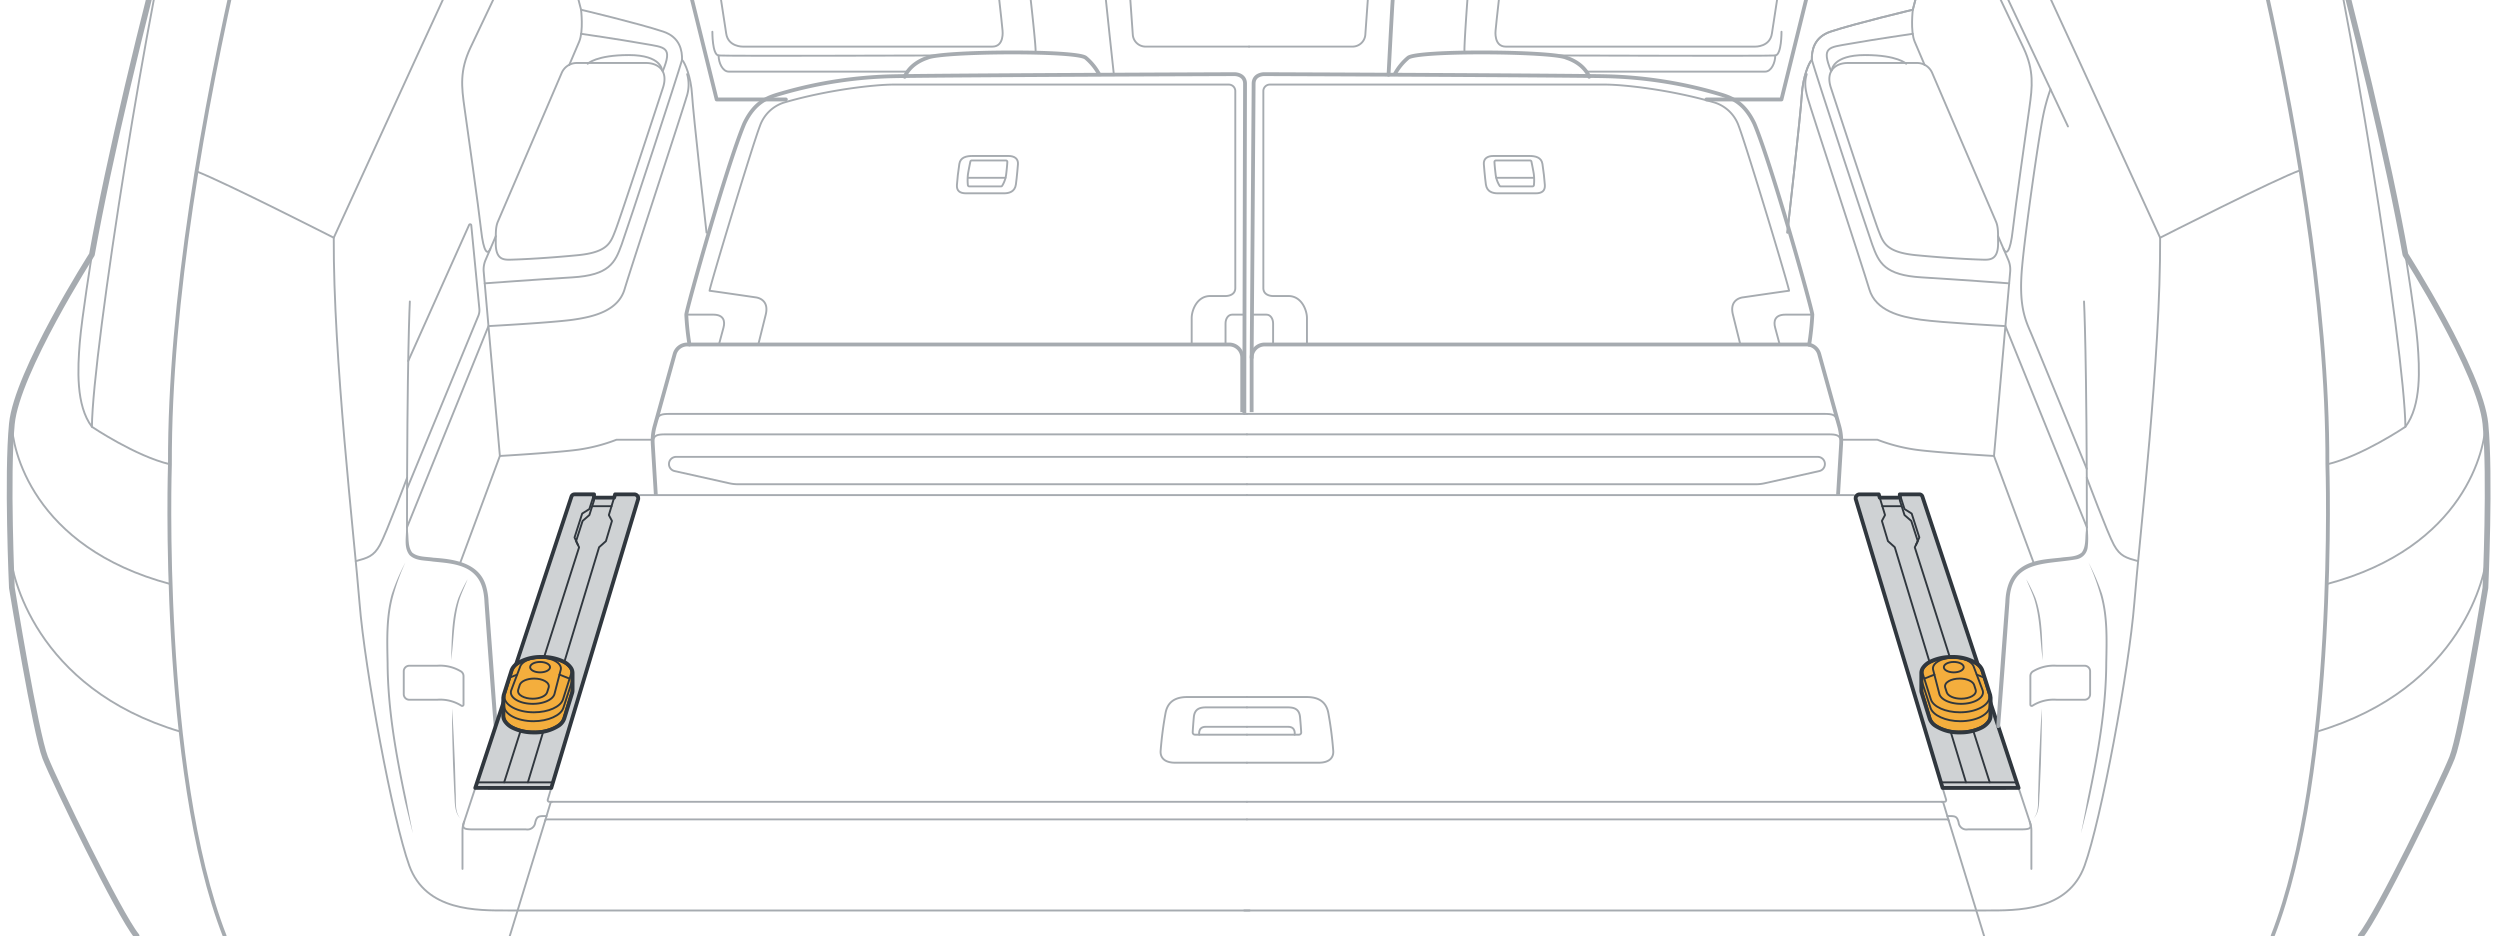 <svg xmlns="http://www.w3.org/2000/svg" width="654" height="244.852" viewBox="0 0 654 244.852"><g id="e828b7e6-0f5b-4e57-bb59-ea1a19b9eb59" data-name="below"><path d="M129.171,190q-1.288-16.223-2.432-32.456c-.112-2.617-.616-5.269-2.476-7.176-2.758-2.9-7.233-3.057-11.042-3.469-2.021-.33-4.468-.106-6.093-1.7-1.4-1.79-.951-4.174-.911-6.222a.251.251,0,0,1,.5-.005c.24,1.856-.037,4.081,1.117,5.58,1.435,1.222,3.644,1.049,5.49,1.341,5.429.374,12.068,1.273,13.833,7.449a17.141,17.141,0,0,1,.642,4.132q1.237,16.222,2.369,32.451a.5.5,0,0,1-1,.076Z" style="fill:#a6abb0"/><path d="M528.542-184.8c16.431,22.685,52.739,82.579,59.364,95.035S620.238,16.24,629.249,66.593c0,0,19.611,30.742,20.936,44.258s0,42.933,0,42.933-6.175,37.974-8.717,44.415-19.32,41.021-23.9,46.61" style="fill:none;stroke:#a6abb0;stroke-linecap:round;stroke-linejoin:round;stroke-width:1.5px"/><path d="M594.532,244.809c16.961-43.339,14.311-123.357,14.311-123.357.265-85.6-36.308-201.148-36.308-201.148l-5.3-14.576" style="fill:none;stroke:#a6abb0;stroke-linecap:round;stroke-linejoin:round"/><path d="M629.249,66.593s2.65,16.431,3.18,23.057,1.06,16.431-3.18,22c0,0-11.4,7.686-20.406,9.806" style="fill:none;stroke:#a6abb0;stroke-linecap:round;stroke-linejoin:round;stroke-width:0.5px"/><path d="M650.185,110.851c0,6.15-5.154,32.306-41.509,41.947" style="fill:none;stroke:#a6abb0;stroke-linecap:round;stroke-linejoin:round;stroke-width:0.5px"/><path d="M650.485,145.487c-.134,4.062-6.017,34.572-44.463,45.93" style="fill:none;stroke:#a6abb0;stroke-linecap:round;stroke-linejoin:round;stroke-width:0.5px"/><path d="M629.249,111.646C629.1,91.6,613.768-4.448,606.3-30.911" style="fill:none;stroke:#a6abb0;stroke-linecap:round;stroke-linejoin:round;stroke-width:0.5px"/><path d="M124.752-184.8c-16.431,22.685-52.738,82.579-59.364,95.035S33.056,16.24,24.046,66.593c0,0-19.612,30.742-20.937,44.258s0,42.933,0,42.933,6.175,37.974,8.717,44.415,19.321,41.021,23.9,46.61" style="fill:none;stroke:#a6abb0;stroke-linecap:round;stroke-linejoin:round;stroke-width:1.5px"/><path d="M58.763,244.809C41.8,201.47,44.452,121.452,44.452,121.452,44.187,35.851,80.759-79.7,80.759-79.7l5.3-14.576" style="fill:none;stroke:#a6abb0;stroke-linecap:round;stroke-linejoin:round"/><path d="M24.046,66.593S21.4,83.024,20.865,89.65s-1.06,16.431,3.181,22c0,0,11.4,7.686,20.406,9.806" style="fill:none;stroke:#a6abb0;stroke-linecap:round;stroke-linejoin:round;stroke-width:0.5px"/><path d="M3.109,110.851c0,6.15,5.154,32.306,41.509,41.947" style="fill:none;stroke:#a6abb0;stroke-linecap:round;stroke-linejoin:round;stroke-width:0.5px"/><path d="M2.81,145.487c.133,4.062,6.016,34.572,44.462,45.93" style="fill:none;stroke:#a6abb0;stroke-linecap:round;stroke-linejoin:round;stroke-width:0.5px"/><path d="M24.046,111.646C24.2,91.6,39.526-4.448,46.992-30.911" style="fill:none;stroke:#a6abb0;stroke-linecap:round;stroke-linejoin:round;stroke-width:0.5px"/><path d="M466.041,8.308s.048,6.033-1.63,6.207-58.067,0-58.067,0" style="fill:none;stroke:#a6abb0;stroke-linecap:round;stroke-linejoin:round;stroke-width:0.5px"/><path d="M464.411,14.515c0,1.909-1.041,4.222-2.66,4.222H414.976" style="fill:none;stroke:#a6abb0;stroke-linecap:round;stroke-linejoin:round;stroke-width:0.5px"/><path d="M186.357,8.308s-.048,6.033,1.629,6.207,58.067,0,58.067,0" style="fill:none;stroke:#a6abb0;stroke-linecap:round;stroke-linejoin:round;stroke-width:0.5px"/><path d="M187.986,14.515c0,1.909,1.041,4.222,2.66,4.222h46.775" style="fill:none;stroke:#a6abb0;stroke-linecap:round;stroke-linejoin:round;stroke-width:0.5px"/><path d="M327.939,82.312h3.382c1.045,0,1.721,1.082,1.721,2.3v5.505" style="fill:none;stroke:#a6abb0;stroke-linecap:round;stroke-linejoin:round;stroke-width:0.5px"/><path d="M341.9,90.117V83.191c0-1.962-1.352-5.75-4.857-5.75h-4s-2.552.068-2.552-2.1V23.826a1.7,1.7,0,0,1,1.7-1.7H419.87c4.671,0,16.873,1.267,28.693,4.706a9.819,9.819,0,0,1,6.292,6.154c2,5.159,13.441,43.08,13.155,43.08S456,77.786,456,77.786s-3.718.273-2.669,4.526c.494,2,1.263,5.1,1.939,7.805" style="fill:none;stroke:#a6abb0;stroke-linecap:round;stroke-linejoin:round;stroke-width:0.5px"/><path d="M465.564,90.117c-.5-1.873-.982-3.665-1.176-4.367-.477-1.72-.1-3.438,2.669-3.438h7.05" style="fill:none;stroke:#a6abb0;stroke-linecap:round;stroke-linejoin:round;stroke-width:0.5px"/><path d="M325.483,238.181h194.1c8.021,0,21.414.255,25.75-11.735s11.607-51.2,13.01-68.711,6.884-64.211,6.748-95.546" style="fill:none;stroke:#a6abb0;stroke-linecap:round;stroke-linejoin:round;stroke-width:0.5px"/><path d="M509.613-33.072c2.554-9.865,5.36-12.671,9.314-4.891s46.16,100.152,46.16,100.152,30.564-15.552,36.735-17.671" style="fill:none;stroke:#a6abb0;stroke-linecap:round;stroke-linejoin:round;stroke-width:0.5px"/><path d="M593.318.069s-19.126-32.062-22.38-40.282-12.5-42.789-13.357-55.3" style="fill:none;stroke:#a6abb0;stroke-linecap:round;stroke-linejoin:round;stroke-width:0.5px"/><path d="M142.785-33.072l9.22,35.62s14.9,3.539,21.465,5.709c4.445,1.468,5.007,5.034,4.952,7.414.719.621,2.364,4.459,2.62,9.138s3.782,36.041,3.782,36.041" style="fill:none;stroke:#a6abb0;stroke-linecap:round;stroke-linejoin:round;stroke-width:0.5px"/><path d="M509.613-33.072l-9.221,35.62s-14.9,3.539-21.465,5.709c-4.444,1.468-5.007,5.034-4.952,7.414-.719.621-2.363,4.459-2.619,9.138s-3.783,36.041-3.783,36.041" style="fill:none;stroke:#a6abb0;stroke-linecap:round;stroke-linejoin:round;stroke-width:0.5px"/><path d="M325.7,82.312H322.32c-1.045,0-1.721,1.082-1.721,2.3v5.505" style="fill:none;stroke:#a6abb0;stroke-linecap:round;stroke-linejoin:round;stroke-width:0.5px"/><path d="M311.744,90.117V83.191c0-1.962,1.353-5.75,4.858-5.75h4s2.551.068,2.551-2.1V23.826a1.7,1.7,0,0,0-1.7-1.7H233.771c-4.671,0-16.873,1.267-28.694,4.706a9.819,9.819,0,0,0-6.291,6.154c-2,5.159-13.441,43.08-13.155,43.08s12.011,1.72,12.011,1.72,3.718.273,2.669,4.526c-.494,2-1.264,5.1-1.939,7.805" style="fill:none;stroke:#a6abb0;stroke-linecap:round;stroke-linejoin:round;stroke-width:0.5px"/><path d="M188.076,90.117c.5-1.873.982-3.665,1.177-4.367.477-1.72.1-3.438-2.669-3.438h-7.05" style="fill:none;stroke:#a6abb0;stroke-linecap:round;stroke-linejoin:round;stroke-width:0.5px"/><path d="M326.914,238.181h-194.1c-8.021,0-21.413.255-25.75-11.735s-11.607-51.2-13.01-68.711S87.175,93.524,87.31,62.189" style="fill:none;stroke:#a6abb0;stroke-linecap:round;stroke-linejoin:round;stroke-width:0.5px"/><path d="M142.785-33.072c-2.554-9.865-5.36-12.671-9.314-4.891S87.31,62.189,87.31,62.189,59.123,47.847,51.422,44.832" style="fill:none;stroke:#a6abb0;stroke-linecap:round;stroke-linejoin:round;stroke-width:0.5px"/><path d="M133.031,245.921l9.586-31.255a.441.441,0,0,1,.422-.312H326.2" style="fill:none;stroke:#a6abb0;stroke-linecap:round;stroke-linejoin:round;stroke-width:0.5px"/><path d="M142.617,214.666l1.389-4.6a.44.44,0,0,1,.422-.314H326.2" style="fill:none;stroke:#a6abb0;stroke-linecap:round;stroke-linejoin:round;stroke-width:0.5px"/><path d="M519.367,245.921l-9.587-31.255a.441.441,0,0,0-.422-.312H326.2" style="fill:none;stroke:#a6abb0;stroke-linecap:round;stroke-linejoin:round;stroke-width:0.5px"/><path d="M509.78,214.666l-1.388-4.6a.442.442,0,0,0-.423-.314H326.2" style="fill:none;stroke:#a6abb0;stroke-linecap:round;stroke-linejoin:round;stroke-width:0.5px"/><path d="M144.428,209.749h-.71a.442.442,0,0,1-.423-.568l23.867-79.353a.441.441,0,0,1,.422-.315H326.2" style="fill:none;stroke:#a6abb0;stroke-linecap:round;stroke-linejoin:round;stroke-width:0.5px"/><path d="M507.969,209.749h.71a.442.442,0,0,0,.423-.568l-23.867-79.353a.44.44,0,0,0-.422-.315H326.2" style="fill:none;stroke:#a6abb0;stroke-linecap:round;stroke-linejoin:round;stroke-width:0.5px"/><path d="M171.569,129.513l-.807-13.31a14.32,14.32,0,0,1,.494-4.693l5.232-18.882a3.427,3.427,0,0,1,3.3-2.511H321.542a3.426,3.426,0,0,1,3.426,3.426v14.276" style="fill:none;stroke:#a6abb0;stroke-linejoin:round"/><path d="M120.987,227.3v-9.971a6.63,6.63,0,0,1,.334-2.077l3.013-9.127" style="fill:none;stroke:#a6abb0;stroke-linecap:round;stroke-linejoin:round;stroke-width:0.5px"/><path d="M531.41,227.3v-9.971a6.63,6.63,0,0,0-.334-2.077l-3.013-9.127" style="fill:none;stroke:#a6abb0;stroke-linecap:round;stroke-linejoin:round;stroke-width:0.5px"/><path d="M120.305,147.472l10.464-28.19s14.865-.869,20.464-1.641a45.633,45.633,0,0,0,10.039-2.607h9.467" style="fill:none;stroke:#a6abb0;stroke-linecap:round;stroke-linejoin:round;stroke-width:0.5px"/><path d="M148.908,17.014c1.438-3.361,2.4-5.624,2.614-6.133,1.159-2.8.483-8.333.483-8.333" style="fill:none;stroke:#a6abb0;stroke-linecap:round;stroke-linejoin:round;stroke-width:0.5px"/><path d="M503.49,17.014c-1.439-3.361-2.4-5.624-2.615-6.133-1.158-2.8-.483-8.333-.483-8.333" style="fill:none;stroke:#a6abb0;stroke-linecap:round;stroke-linejoin:round;stroke-width:0.5px"/><path d="M130.258,57.945c4.577-10.656,11.875-27.652,16.68-38.868a4.285,4.285,0,0,1,3.937-2.6h18.119c3.185,0,5.888,2.026,4.44,6.466s-11.2,34.171-12.452,37.356-1.93,5.7-9.942,6.468-14,1.061-17.182,1.158c-1.979.06-4.231.181-4.167-4.481C129.722,61.166,129.6,59.464,130.258,57.945Z" style="fill:none;stroke:#a6abb0;stroke-linecap:round;stroke-linejoin:round;stroke-width:0.5px"/><path d="M130.769,119.282l-4.234-48.195A6.423,6.423,0,0,1,127.028,68l2.673-6.223" style="fill:none;stroke:#a6abb0;stroke-linecap:round;stroke-linejoin:round;stroke-width:0.5px"/><path d="M521.628,119.282l4.234-48.195A6.411,6.411,0,0,0,525.369,68L522.7,61.772" style="fill:none;stroke:#a6abb0;stroke-linecap:round;stroke-linejoin:round;stroke-width:0.5px"/><path d="M106.467,140.655c0-48.144.749-61.786.749-61.786" style="fill:none;stroke:#a6abb0;stroke-linecap:round;stroke-linejoin:round;stroke-width:0.5px"/><path d="M106.467,137.944l21.317-52.638s16.756-.9,22.162-1.675,11.776-2.317,13.449-7.98,15.38-47.3,16.153-50.13a10.121,10.121,0,0,0,.215-6.12" style="fill:none;stroke:#a6abb0;stroke-linecap:round;stroke-linejoin:round;stroke-width:0.5px"/><path d="M106.79,94.441l15.931-35.6a.295.295,0,0,1,.562.092L125.4,80.787a3.9,3.9,0,0,1-.276,1.86L106.486,127.84" style="fill:none;stroke:#a6abb0;stroke-linecap:round;stroke-linejoin:round;stroke-width:0.5px"/><path d="M126.8,74.124s13.234-.983,22.886-1.562,11.2-3.764,12.935-8.591,14.672-44.306,15.8-48.3" style="fill:none;stroke:#a6abb0;stroke-linecap:round;stroke-linejoin:round;stroke-width:0.5px"/><path d="M153.742,16.673s2.221-2.269,10.763-2.269,8.681,3.963,8.681,3.963" style="fill:none;stroke:#a6abb0;stroke-linecap:round;stroke-linejoin:round;stroke-width:0.5px"/><path d="M152.03,8.844s9.5,1.372,16.529,2.616c5.491.971,7.437.748,4.805,7.2" style="fill:none;stroke:#a6abb0;stroke-linecap:round;stroke-linejoin:round;stroke-width:0.5px"/><path d="M128.274,65.094c-.7,1.631-1.752,1.1-2.428-4.984s-3.571-26.448-4.344-31.95-1.255-9.653,1.545-15.638,15.282-32.22,16.69-34.754c2.072-3.731,5-3.317,7.324,5.68" style="fill:none;stroke:#a6abb0;stroke-linecap:round;stroke-linejoin:round;stroke-width:0.5px"/><path d="M509.613-33.072l-9.221,35.62s-14.9,3.539-21.465,5.709c-4.444,1.468-5.007,5.034-4.952,7.414-.719.621-2.363,4.459-2.619,9.138s-3.783,36.041-3.783,36.041" style="fill:none;stroke:#a6abb0;stroke-linecap:round;stroke-linejoin:round;stroke-width:0.5px"/><path d="M522.139,57.945c-4.577-10.656-11.875-27.652-16.68-38.868a4.284,4.284,0,0,0-3.937-2.6H483.4c-3.185,0-5.888,2.026-4.44,6.466s11.2,34.171,12.452,37.356,1.931,5.7,9.943,6.468,14,1.061,17.181,1.158c1.979.06,4.232.181,4.167-4.481C522.675,61.166,522.792,59.464,522.139,57.945Z" style="fill:none;stroke:#a6abb0;stroke-linecap:round;stroke-linejoin:round;stroke-width:0.5px"/><path d="M545.93,137.944,524.613,85.306s-16.756-.9-22.161-1.675-11.777-2.317-13.45-7.98-15.38-47.3-16.152-50.13-.724-4.362-.216-6.12" style="fill:none;stroke:#a6abb0;stroke-linecap:round;stroke-linejoin:round;stroke-width:0.5px"/><path d="M525.6,74.124s-13.234-.983-22.887-1.562-11.2-3.764-12.935-8.591-14.672-44.306-15.8-48.3" style="fill:none;stroke:#a6abb0;stroke-linecap:round;stroke-linejoin:round;stroke-width:0.5px"/><path d="M498.655,16.673s-2.22-2.269-10.763-2.269-8.681,3.963-8.681,3.963" style="fill:none;stroke:#a6abb0;stroke-linecap:round;stroke-linejoin:round;stroke-width:0.5px"/><path d="M500.367,8.844s-9.5,1.372-16.529,2.616c-5.49.971-7.437.748-4.8,7.2" style="fill:none;stroke:#a6abb0;stroke-linecap:round;stroke-linejoin:round;stroke-width:0.5px"/><path d="M524.123,65.094c.7,1.631,1.753,1.1,2.428-4.984s3.572-26.448,4.344-31.95,1.255-9.653-1.544-15.638S514.068-19.7,512.66-22.232c-2.072-3.731-4.995-3.317-7.324,5.68" style="fill:none;stroke:#a6abb0;stroke-linecap:round;stroke-linejoin:round;stroke-width:0.5px"/><path d="M106.5,124.976s-5.458,14.576-7.1,17.569-3.2,3.389-6.331,4.252" style="fill:none;stroke:#a6abb0;stroke-linecap:round;stroke-linejoin:round;stroke-width:0.5px"/><path d="M121.255,176.857a1.452,1.452,0,0,0-.642-1.2,10.542,10.542,0,0,0-6.215-1.5h-7.326a1.449,1.449,0,0,0-1.449,1.449V181.6a1.449,1.449,0,0,0,1.449,1.449H114.4a10.457,10.457,0,0,1,6.308,1.562.35.35,0,0,0,.549-.287Z" style="fill:none;stroke:#a6abb0;stroke-linecap:round;stroke-linejoin:round;stroke-width:0.5px"/><path d="M106.034,147.168a57.249,57.249,0,0,0-3.088,8.446c-1.637,5.777-1.413,11.895-1.3,17.853.059,12.052,2.215,23.925,4.679,35.685q.8,4.44,1.688,8.866-1.134-4.37-2.177-8.764c-2.471-11.786-4.63-23.693-4.689-35.772-.121-6.012-.342-12.153,1.312-18.007a56.256,56.256,0,0,1,3.57-8.307Z" style="fill:#a6abb0"/><path d="M546.364,147.168a56.469,56.469,0,0,1,3.57,8.307c1.653,5.854,1.432,12,1.312,18.007-.06,12.079-2.219,23.986-4.69,35.772q-1.049,4.393-2.177,8.764.891-4.425,1.688-8.866c2.464-11.76,4.62-23.633,4.679-35.685.119-5.958.343-12.076-1.294-17.852a57.375,57.375,0,0,0-3.088-8.447Z" style="fill:#a6abb0"/><path d="M121.421,214.945c-.627,1.862-.112,2.022,2.688,2.022h13.485a2.05,2.05,0,0,0,2.424-1.805c.449-1.736.925-1.678,2.956-1.678" style="fill:none;stroke:#a6abb0;stroke-linecap:round;stroke-linejoin:round;stroke-width:0.5px"/><line x1="144.215" y1="206.122" x2="124.335" y2="206.122" style="fill:none;stroke:#a6abb0;stroke-linecap:round;stroke-linejoin:round;stroke-width:0.5px"/><path d="M530.976,214.945c.627,1.862.112,2.022-2.687,2.022H514.8a2.051,2.051,0,0,1-2.425-1.805c-.449-1.736-.924-1.678-2.955-1.678" style="fill:none;stroke:#a6abb0;stroke-linecap:round;stroke-linejoin:round;stroke-width:0.5px"/><line x1="508.182" y1="206.122" x2="528.062" y2="206.122" style="fill:none;stroke:#a6abb0;stroke-linecap:round;stroke-linejoin:round;stroke-width:0.5px"/><path d="M122.326,151.534c-.675,1.692-1.467,3.34-2.052,5.045-1.638,5.2-1.5,10.75-2.267,16.127.2-5.436.08-11.064,1.907-16.258a46.3,46.3,0,0,1,2.412-4.914Z" style="fill:#a6abb0"/><path d="M120.375,214.054c-1.732-1.808-1.309-4.667-1.557-6.967l-.312-7.258c-.12-4.264-.3-10.316-.259-14.528.335,4.174.581,10.264.758,14.512l.2,7.263c.184,2.308-.4,5.069,1.174,6.978Z" style="fill:#a6abb0"/><path d="M144.215,206.122l22.743-75.617v-.143a1.042,1.042,0,0,0-1.041-1.042h-5l-.262.864H155.4v-.864h-5.11a.837.837,0,0,0-.794.574l-25.165,76.227Z" style="fill:#cfd2d4;stroke:#30373e;stroke-linecap:round;stroke-linejoin:round"/><polyline points="155.403 129.32 154.179 133.165 152.301 134.351 150.297 140.604 151.193 142.562" style="fill:none;stroke:#30373e;stroke-linecap:round;stroke-linejoin:round;stroke-width:0.5px"/><polyline points="138.093 204.662 156.725 143.153 158.508 141.563 160.09 136.271 159.275 134.737 160.654 130.184" style="fill:none;stroke:#30373e;stroke-linecap:round;stroke-linejoin:round;stroke-width:0.5px"/><line x1="124.816" y1="204.662" x2="144.542" y2="204.662" style="fill:none;stroke:#30373e;stroke-linecap:round;stroke-linejoin:round;stroke-width:0.5px"/><polyline points="155.403 130.184 155.403 130.892 154.179 134.737 152.41 136.271 150.705 141.563 151.492 143.173 131.887 204.662" style="fill:none;stroke:#30373e;stroke-linecap:round;stroke-linejoin:round;stroke-width:0.5px"/><line x1="159.977" y1="132.42" x2="154.949" y2="132.42" style="fill:none;stroke:#30373e;stroke-linecap:round;stroke-linejoin:round;stroke-width:0.5px"/><path d="M508.182,206.122l-22.743-75.617v-.143a1.042,1.042,0,0,1,1.042-1.042h5l.261.864h5.251v-.864h5.11a.837.837,0,0,1,.794.574l25.165,76.227Z" style="fill:#cfd2d4;stroke:#30373e;stroke-linecap:round;stroke-linejoin:round"/><polyline points="496.994 129.32 498.218 133.165 500.096 134.351 502.101 140.604 501.204 142.562" style="fill:none;stroke:#30373e;stroke-linecap:round;stroke-linejoin:round;stroke-width:0.5px"/><polyline points="514.304 204.662 495.672 143.153 493.89 141.563 492.307 136.271 493.123 134.737 491.743 130.184" style="fill:none;stroke:#30373e;stroke-linecap:round;stroke-linejoin:round;stroke-width:0.5px"/><line x1="527.581" y1="204.662" x2="507.856" y2="204.662" style="fill:none;stroke:#30373e;stroke-linecap:round;stroke-linejoin:round;stroke-width:0.5px"/><polyline points="496.994 130.184 496.994 130.892 498.218 134.737 499.987 136.271 501.693 141.563 500.905 143.173 520.51 204.662" style="fill:none;stroke:#30373e;stroke-linecap:round;stroke-linejoin:round;stroke-width:0.5px"/><line x1="492.421" y1="132.42" x2="497.449" y2="132.42" style="fill:none;stroke:#30373e;stroke-linecap:round;stroke-linejoin:round;stroke-width:0.5px"/><path d="M171.817,109.985c.417-1.5,1.162-1.709,3.382-1.709h151" style="fill:none;stroke:#a6abb0;stroke-linecap:round;stroke-linejoin:round;stroke-width:0.5px"/><path d="M170.739,115.338c.417-1.5,1.161-1.709,3.382-1.709H326.2" style="fill:none;stroke:#a6abb0;stroke-linecap:round;stroke-linejoin:round;stroke-width:0.5px"/><path d="M326.2,119.517H176.878a1.879,1.879,0,0,0-.41,3.712l14.326,3.2a10.436,10.436,0,0,0,2.27.25H326.2" style="fill:none;stroke:#a6abb0;stroke-linecap:round;stroke-linejoin:round;stroke-width:0.5px"/><path d="M480.828,129.513l.807-13.31a14.32,14.32,0,0,0-.494-4.693l-5.232-18.882a3.426,3.426,0,0,0-3.3-2.511H330.855a3.426,3.426,0,0,0-3.426,3.426v14.276" style="fill:none;stroke:#a6abb0;stroke-linejoin:round"/><path d="M522.229,189.921q1.111-16.23,2.369-32.451c.107-2.742.744-5.781,2.784-7.826,3.111-3.2,7.613-3.318,11.691-3.755,1.846-.293,4.056-.119,5.491-1.341,1.154-1.5.874-3.722,1.117-5.58a.25.25,0,0,1,.5.005,20.1,20.1,0,0,1-.033,4.137,3.573,3.573,0,0,1-2.871,3.188c-8.191,1.5-17.345.018-17.617,11.243Q524.5,173.772,523.226,190a.5.5,0,0,1-1-.076Z" style="fill:#a6abb0"/><path d="M532.092,147.472l-10.464-28.19s-14.865-.869-20.464-1.641a45.613,45.613,0,0,1-10.038-2.607h-9.467" style="fill:none;stroke:#a6abb0;stroke-linecap:round;stroke-linejoin:round;stroke-width:0.5px"/><path d="M545.931,140.655c0-48.144-.75-61.786-.75-61.786" style="fill:none;stroke:#a6abb0;stroke-linecap:round;stroke-linejoin:round;stroke-width:0.5px"/><path d="M545.9,124.976s5.457,14.576,7.1,17.569,3.2,3.389,6.331,4.252" style="fill:none;stroke:#a6abb0;stroke-linecap:round;stroke-linejoin:round;stroke-width:0.5px"/><path d="M531.143,176.857a1.453,1.453,0,0,1,.641-1.2,10.545,10.545,0,0,1,6.216-1.5h7.325a1.449,1.449,0,0,1,1.449,1.449V181.6a1.449,1.449,0,0,1-1.449,1.449H538a10.458,10.458,0,0,0-6.309,1.562.349.349,0,0,1-.548-.287Z" style="fill:none;stroke:#a6abb0;stroke-linecap:round;stroke-linejoin:round;stroke-width:0.5px"/><path d="M530.071,151.534a46.3,46.3,0,0,1,2.412,4.914c1.827,5.194,1.7,10.822,1.907,16.258-.767-5.377-.629-10.927-2.267-16.127-.585-1.705-1.377-3.353-2.052-5.045Z" style="fill:#a6abb0"/><path d="M532.022,214.054c1.574-1.908.99-4.671,1.174-6.978l.2-7.263c.178-4.262.422-10.314.758-14.512.042,4.187-.139,10.278-.259,14.528l-.312,7.258c-.248,2.3.175,5.159-1.557,6.967Z" style="fill:#a6abb0"/><path d="M480.58,109.985c-.417-1.5-1.161-1.709-3.382-1.709h-151" style="fill:none;stroke:#a6abb0;stroke-linecap:round;stroke-linejoin:round;stroke-width:0.5px"/><path d="M481.658,115.338c-.416-1.5-1.161-1.709-3.381-1.709H326.2" style="fill:none;stroke:#a6abb0;stroke-linecap:round;stroke-linejoin:round;stroke-width:0.5px"/><path d="M326.2,119.517h149.32a1.879,1.879,0,0,1,.41,3.712l-14.325,3.2a10.392,10.392,0,0,1-2.271.251H326.2" style="fill:none;stroke:#a6abb0;stroke-linecap:round;stroke-linejoin:round;stroke-width:0.5px"/><path d="M326.2,182.345H310.712c-1.813,0-5.007.259-5.784,4.058a95.411,95.411,0,0,0-1.3,9.927c-.172,1.813.95,3.194,3.8,3.194H326.2" style="fill:none;stroke:#a6abb0;stroke-linecap:round;stroke-linejoin:round;stroke-width:0.5px"/><path d="M326.2,185.049H315.59c-1.609,0-3.078.308-3.285,2.574-.175,1.914-.257,3.238-.294,3.951a.588.588,0,0,0,.587.618h13.6" style="fill:none;stroke:#a6abb0;stroke-linecap:round;stroke-linejoin:round;stroke-width:0.5px"/><path d="M313.721,192.192s-.386-2.059,1.673-2.059H326.2" style="fill:none;stroke:#a6abb0;stroke-linecap:round;stroke-linejoin:round;stroke-width:0.5px"/><path d="M326.2,182.345h15.486c1.813,0,5.007.259,5.784,4.058a95.411,95.411,0,0,1,1.3,9.927c.173,1.813-.95,3.194-3.8,3.194H326.2" style="fill:none;stroke:#a6abb0;stroke-linecap:round;stroke-linejoin:round;stroke-width:0.5px"/><path d="M326.2,185.049h10.608c1.609,0,3.078.308,3.285,2.574.175,1.914.258,3.238.3,3.951a.588.588,0,0,1-.588.618H326.2" style="fill:none;stroke:#a6abb0;stroke-linecap:round;stroke-linejoin:round;stroke-width:0.5px"/><path d="M338.676,192.192s.387-2.059-1.673-2.059H326.2" style="fill:none;stroke:#a6abb0;stroke-linecap:round;stroke-linejoin:round;stroke-width:0.5px"/><path d="M388.169,42.928c-.091-1.447.949-2.126,2.487-2.126h9.408c1.537,0,3.166.317,3.437,2.081s.543,4.025.633,5.518-.723,2.171-2.4,2.171h-9.905c-1.357,0-2.849-.407-3.121-2.307S388.169,42.928,388.169,42.928Z" style="fill:none;stroke:#a6abb0;stroke-linecap:round;stroke-linejoin:round;stroke-width:0.5px"/><path d="M390.948,42.39a.39.39,0,0,1,.389-.412h8.908a.389.389,0,0,1,.381.31c.133.64.44,2.142.614,3.218a13.07,13.07,0,0,1,.035,2.9.387.387,0,0,1-.387.354h-8.269a.389.389,0,0,1-.324-.172,7.18,7.18,0,0,1-1.051-3.084C391.061,44.041,390.981,42.947,390.948,42.39Z" style="fill:none;stroke:#a6abb0;stroke-linecap:round;stroke-linejoin:round;stroke-width:0.5px"/><line x1="391.428" y1="46.511" x2="401.194" y2="46.511" style="fill:none;stroke:#a6abb0;stroke-linecap:round;stroke-linejoin:round;stroke-width:0.5px"/><path d="M266.3,42.928c.09-1.447-.95-2.126-2.488-2.126H254.4c-1.538,0-3.166.317-3.438,2.081s-.542,4.025-.633,5.518.724,2.171,2.4,2.171h9.905c1.357,0,2.85-.407,3.121-2.307S266.3,42.928,266.3,42.928Z" style="fill:none;stroke:#a6abb0;stroke-linecap:round;stroke-linejoin:round;stroke-width:0.5px"/><path d="M263.519,42.39a.388.388,0,0,0-.388-.412h-8.909a.389.389,0,0,0-.381.31c-.133.64-.44,2.142-.613,3.218a13.018,13.018,0,0,0-.036,2.9.389.389,0,0,0,.388.354h8.269a.388.388,0,0,0,.323-.172,7.18,7.18,0,0,0,1.051-3.084C263.406,44.041,263.486,42.947,263.519,42.39Z" style="fill:none;stroke:#a6abb0;stroke-linecap:round;stroke-linejoin:round;stroke-width:0.5px"/><line x1="263.039" y1="46.511" x2="253.273" y2="46.511" style="fill:none;stroke:#a6abb0;stroke-linecap:round;stroke-linejoin:round;stroke-width:0.5px"/><path d="M205.58,26.019h-18.1L180.95-.413s-.477-1.911-3.5-3.5a13.186,13.186,0,0,1-5.891-6.529c-.637-1.91-6.847-35.348-9.076-56.366a64.448,64.448,0,0,1-3.025-17.834A56.283,56.283,0,0,1,163.6-106.3c1.751-4.459,10.668-9.873,23.884-9.873h5.9" style="fill:none;stroke:#a6abb0;stroke-linecap:round;stroke-linejoin:round"/><path d="M276.973-112.914l-.667,5.229L281.7-9.817s0,2.74,2.4,3.425,4.623.6,4.88,3.34,2.409,22.591,2.409,22.591" style="fill:none;stroke:#a6abb0;stroke-linecap:round;stroke-linejoin:round;stroke-width:0.5px"/><path d="M270.891,13.717c.257-.428-1.264-13.858-1.264-13.858s-1.113-4.881,2.911-5.651a34.933,34.933,0,0,1,5.48-.771s3.254-.343,3.682-3.254" style="fill:none;stroke:#a6abb0;stroke-linecap:round;stroke-linejoin:round;stroke-width:0.5px"/><path d="M175.507-14.252c-4.138-18.943-8.517-54.274-10-74.874-.4-11.489,10.2-15.55,19.511-15.748s73.686-.1,77.846,0,7.23.991,7.329,5.546,4.655,83,4.655,83,.693,3.467-1.684,3.467h-6.636s-6.438,1.287-5.546,9.012,1.287,11.885,1.287,11.885.5,4.16-2.674,4.16H194.325s-3.863.1-4.358-3.466S187.59-6.527,187.59-6.527s-.792-4.457-4.556-5.249S175.951-12.218,175.507-14.252Z" style="fill:none;stroke:#a6abb0;stroke-linecap:round;stroke-linejoin:round;stroke-width:0.5px"/><path d="M326.754-104.988H284.8c-2.2,0-3.731,1.541-3.636,4.315.087,2.5,3.824,71.889,4.562,85.582a2.687,2.687,0,0,0,2.459,2.532l3.074.262A4.208,4.208,0,0,1,295.1-8.4L296.34,9.072a3.358,3.358,0,0,0,3.35,3.12h27.064" style="fill:none;stroke:#a6abb0;stroke-linecap:round;stroke-linejoin:round;stroke-width:0.5px"/><path d="M446.4,26.019H466.03L472.559-.413s.477-1.911,3.5-3.5a13.186,13.186,0,0,0,5.891-6.529c.637-1.91,6.847-35.348,9.076-56.366a64.448,64.448,0,0,0,3.025-17.834,56.283,56.283,0,0,0-4.14-21.654c-1.751-4.459-10.668-9.873-23.884-9.873h-5.9" style="fill:none;stroke:#a6abb0;stroke-linecap:round;stroke-linejoin:round"/><path d="M376.536-112.914l.667,5.229L371.809-9.817s0,2.74-2.4,3.425-4.623.6-4.88,3.34-1.285,22.6-1.285,22.6" style="fill:none;stroke:#a6abb0;stroke-linecap:round;stroke-linejoin:round"/><path d="M383.14,13.752c-.257-.428.742-13.893.742-13.893S385-5.022,380.971-5.792a34.933,34.933,0,0,0-5.48-.771s-3.254-.343-3.682-3.254" style="fill:none;stroke:#a6abb0;stroke-linecap:round;stroke-linejoin:round;stroke-width:0.5px"/><path d="M478-14.252c4.138-18.943,8.517-54.274,10-74.874.4-11.489-10.2-15.55-19.511-15.748s-73.686-.1-77.846,0-7.23.991-7.329,5.546-4.655,83-4.655,83-.693,3.467,1.684,3.467h6.636s6.437,1.287,5.546,9.012-1.287,11.885-1.287,11.885-.5,4.16,2.674,4.16h65.267s3.863.1,4.358-3.466,2.377-15.253,2.377-15.253.792-4.457,4.556-5.249S477.558-12.218,478-14.252Z" style="fill:none;stroke:#a6abb0;stroke-linecap:round;stroke-linejoin:round;stroke-width:0.5px"/><path d="M326.754-104.988h41.959c2.2,0,3.731,1.541,3.636,4.315-.087,2.5-3.824,71.889-4.562,85.582a2.687,2.687,0,0,1-2.459,2.532l-3.074.262A4.208,4.208,0,0,0,358.413-8.4L357.169,9.072a3.359,3.359,0,0,1-3.351,3.12H326.754" style="fill:none;stroke:#a6abb0;stroke-linecap:round;stroke-linejoin:round;stroke-width:0.5px"/><path d="M473.271,90.181a71.611,71.611,0,0,0,.836-7.869c-.142-1.759-10.616-39.167-15.176-49.99-2.921-6.088-6.555-6.967-10.046-7.982a113.328,113.328,0,0,0-29.07-4.4c-14.393-.27-89.171-.541-89.171-.541s-2.7,0-2.7,2.5-.51,71.638-.51,71.638" style="fill:none;stroke:#a6abb0;stroke-linecap:round;stroke-linejoin:round"/><path d="M180.361,90.117a70.741,70.741,0,0,1-.827-7.805c.142-1.759,10.616-39.167,15.176-49.99,2.921-6.088,6.555-6.967,10.046-7.982a113.319,113.319,0,0,1,29.07-4.4C248.218,19.673,323,19.4,323,19.4s2.7,0,2.7,2.5c0,2.041-.177,68.373-.177,86.17" style="fill:none;stroke:#a6abb0;stroke-linecap:round;stroke-linejoin:round"/><path d="M415.721,20.082s-1.117-3.358-5.929-4.962c-3.673-1.74-39.116-2-41.436,0a14.875,14.875,0,0,0-3.479,4.282" style="fill:none;stroke:#a6abb0;stroke-linecap:round;stroke-linejoin:round"/><path d="M236.677,20.082s1.116-3.358,5.928-4.962c3.673-1.74,39.116-2,41.436,0a14.886,14.886,0,0,1,3.48,4.282" style="fill:none;stroke:#a6abb0;stroke-linecap:round;stroke-linejoin:round"/><path d="M545.892,122.629s-13.054-31.92-14.6-35.523-3.218-7.208-2.317-17.247c.85-9.471,4.221-33.036,5.464-39.343a50.012,50.012,0,0,1,1.969-7.158" style="fill:none;stroke:#a6abb0;stroke-linecap:round;stroke-linejoin:round;stroke-width:0.5px"/><path d="M509.662-24.4c.782-4.073.782-6.261,4.643,1.333,3.185,6.262,17.267,36.142,22.105,46.422q2.288,4.86,4.569,9.721" style="fill:none;stroke:#a6abb0;stroke-linecap:round;stroke-linejoin:round;stroke-width:0.5px"/></g><g id="ab304ea1-e0d1-4d09-87bf-2ef5219fcfc9" data-name="illustration"><path d="M139.686,191.362c-4.292,0-7.785-1.84-7.785-4.1v-4.692l.1-.66,2.052-6.457c.6-1.905,3.912-3.342,7.691-3.342,4.3,0,7.794,1.778,7.794,3.965v4.464a2.181,2.181,0,0,1-.094.656l-2.07,6.712C146.77,189.876,143.463,191.362,139.686,191.362Z" style="fill:#f4ae3d"/><path d="M139.686,191.612a12.328,12.328,0,0,1-5.619-1.232,5.053,5.053,0,0,1-2.016-1.75,2.628,2.628,0,0,1-.4-1.369s0-4.692,0-4.73c0,0,.1-.661.111-.7l2.051-6.456a3.606,3.606,0,0,1,1.381-1.745,11.546,11.546,0,0,1,6.549-1.772,12.7,12.7,0,0,1,5.622,1.189,4.987,4.987,0,0,1,2.034,1.716,2.488,2.488,0,0,1,.388,1.31v4.464a2.43,2.43,0,0,1-.1.729l-2.07,6.712a3.742,3.742,0,0,1-1.432,1.839A11.345,11.345,0,0,1,139.686,191.612Z" style="fill:none;stroke:#30373e;stroke-linecap:round;stroke-linejoin:round"/><path d="M139.686,191.362c-4.292,0-7.785-1.84-7.785-4.1v-4.692l.1-.66,2.052-6.457c.6-1.905,3.912-3.342,7.691-3.342,4.3,0,7.794,1.778,7.794,3.965v4.464a2.181,2.181,0,0,1-.094.656l-2.07,6.712C146.77,189.876,143.463,191.362,139.686,191.362Z" style="fill:none;stroke:#30373e;stroke-linecap:round;stroke-linejoin:round;stroke-width:0.5px"/><ellipse cx="141.287" cy="174.529" rx="2.602" ry="1.364" style="fill:none;stroke:#30373e;stroke-linecap:round;stroke-linejoin:round;stroke-width:0.5px"/><path d="M131.865,184.6c0,2.248,3.46,4.07,7.727,4.07,3.831,0,7.148-1.545,7.775-3.466l2.173-6.653" style="fill:none;stroke:#30373e;stroke-linecap:round;stroke-linejoin:round;stroke-width:0.5px"/><path d="M136.094,174.336l-2.34,6.2a1.658,1.658,0,0,0-.109.586c0,1.66,2.567,3,5.733,3,2.9,0,5.3-1.13,5.681-2.6l1.621-6.265a1.533,1.533,0,0,0,.049-.382c0-1.554-2.4-2.814-5.369-2.814C138.754,172.071,136.581,173.045,136.094,174.336Z" style="fill:none;stroke:#30373e;stroke-linecap:round;stroke-linejoin:round;stroke-width:0.5px"/><path d="M131.952,182.24c0,2.237,3.438,4.1,7.706,4.1,3.831,0,7.011-1.462,7.621-3.38l1.957-6.16c.218-.614.4-1.305.061-1.755" style="fill:none;stroke:#30373e;stroke-linecap:round;stroke-linejoin:round;stroke-width:0.5px"/><line x1="146.365" y1="176.482" x2="149.003" y2="177.533" style="fill:none;stroke:#30373e;stroke-linecap:round;stroke-linejoin:round;stroke-width:0.5px"/><line x1="135.284" y1="176.482" x2="133.502" y2="177.192" style="fill:none;stroke:#30373e;stroke-linecap:round;stroke-linejoin:round;stroke-width:0.5px"/><path d="M143.53,179.862l-.4,1.24c-.3.96-1.88,1.68-3.78,1.68-2.144,0-4.163-.969-3.79-2.34l.4-1.25c.3-.95,1.88-1.68,3.78-1.68C141.9,177.512,143.9,178.488,143.53,179.862Z" style="fill:none;stroke:#30373e;stroke-linecap:round;stroke-linejoin:round;stroke-width:0.5px"/><path d="M512.712,191.362c4.292,0,7.784-1.84,7.784-4.1v-4.692l-.1-.66-2.051-6.457c-.606-1.905-3.913-3.342-7.692-3.342-4.3,0-7.794,1.778-7.794,3.965v4.464a2.214,2.214,0,0,0,.094.656l2.07,6.712C505.628,189.876,508.934,191.362,512.712,191.362Z" style="fill:#f4ae3d"/><path d="M512.712,191.612a12.324,12.324,0,0,0,5.618-1.232,5.053,5.053,0,0,0,2.016-1.75,2.628,2.628,0,0,0,.4-1.369s0-4.692,0-4.73c0,0-.1-.661-.11-.7l-2.052-6.456a3.6,3.6,0,0,0-1.381-1.745,11.544,11.544,0,0,0-6.549-1.772,12.7,12.7,0,0,0-5.622,1.189A4.977,4.977,0,0,0,503,174.765a2.48,2.48,0,0,0-.389,1.31v4.464a2.43,2.43,0,0,0,.1.729l2.07,6.712a3.748,3.748,0,0,0,1.432,1.839A11.349,11.349,0,0,0,512.712,191.612Z" style="fill:none;stroke:#30373e;stroke-linecap:round;stroke-linejoin:round"/><path d="M512.712,191.362c4.292,0,7.784-1.84,7.784-4.1v-4.692l-.1-.66-2.051-6.457c-.606-1.905-3.913-3.342-7.692-3.342-4.3,0-7.794,1.778-7.794,3.965v4.464a2.214,2.214,0,0,0,.094.656l2.07,6.712C505.628,189.876,508.934,191.362,512.712,191.362Z" style="fill:none;stroke:#30373e;stroke-linecap:round;stroke-linejoin:round;stroke-width:0.5px"/><ellipse cx="511.11" cy="174.529" rx="2.602" ry="1.364" style="fill:none;stroke:#30373e;stroke-linecap:round;stroke-linejoin:round;stroke-width:0.5px"/><path d="M520.532,184.6c0,2.248-3.459,4.07-7.727,4.07-3.831,0-7.148-1.545-7.775-3.466l-2.173-6.653" style="fill:none;stroke:#30373e;stroke-linecap:round;stroke-linejoin:round;stroke-width:0.5px"/><path d="M516.3,174.336l2.34,6.2a1.636,1.636,0,0,1,.109.586c0,1.66-2.567,3-5.733,3-2.9,0-5.3-1.13-5.681-2.6l-1.62-6.265a1.488,1.488,0,0,1-.049-.382c0-1.554,2.4-2.814,5.368-2.814C513.643,172.071,515.816,173.045,516.3,174.336Z" style="fill:none;stroke:#30373e;stroke-linecap:round;stroke-linejoin:round;stroke-width:0.5px"/><path d="M520.445,182.24c0,2.237-3.438,4.1-7.705,4.1-3.832,0-7.012-1.462-7.621-3.38l-1.957-6.16c-.218-.614-.4-1.305-.061-1.755" style="fill:none;stroke:#30373e;stroke-linecap:round;stroke-linejoin:round;stroke-width:0.5px"/><line x1="506.032" y1="176.482" x2="503.395" y2="177.533" style="fill:none;stroke:#30373e;stroke-linecap:round;stroke-linejoin:round;stroke-width:0.5px"/><line x1="517.114" y1="176.482" x2="518.895" y2="177.192" style="fill:none;stroke:#30373e;stroke-linecap:round;stroke-linejoin:round;stroke-width:0.5px"/><path d="M508.867,179.862l.4,1.24c.3.96,1.88,1.68,3.78,1.68,2.144,0,4.164-.969,3.79-2.34l-.4-1.25c-.3-.95-1.88-1.68-3.78-1.68C510.5,177.512,508.493,178.488,508.867,179.862Z" style="fill:none;stroke:#30373e;stroke-linecap:round;stroke-linejoin:round;stroke-width:0.5px"/></g></svg>